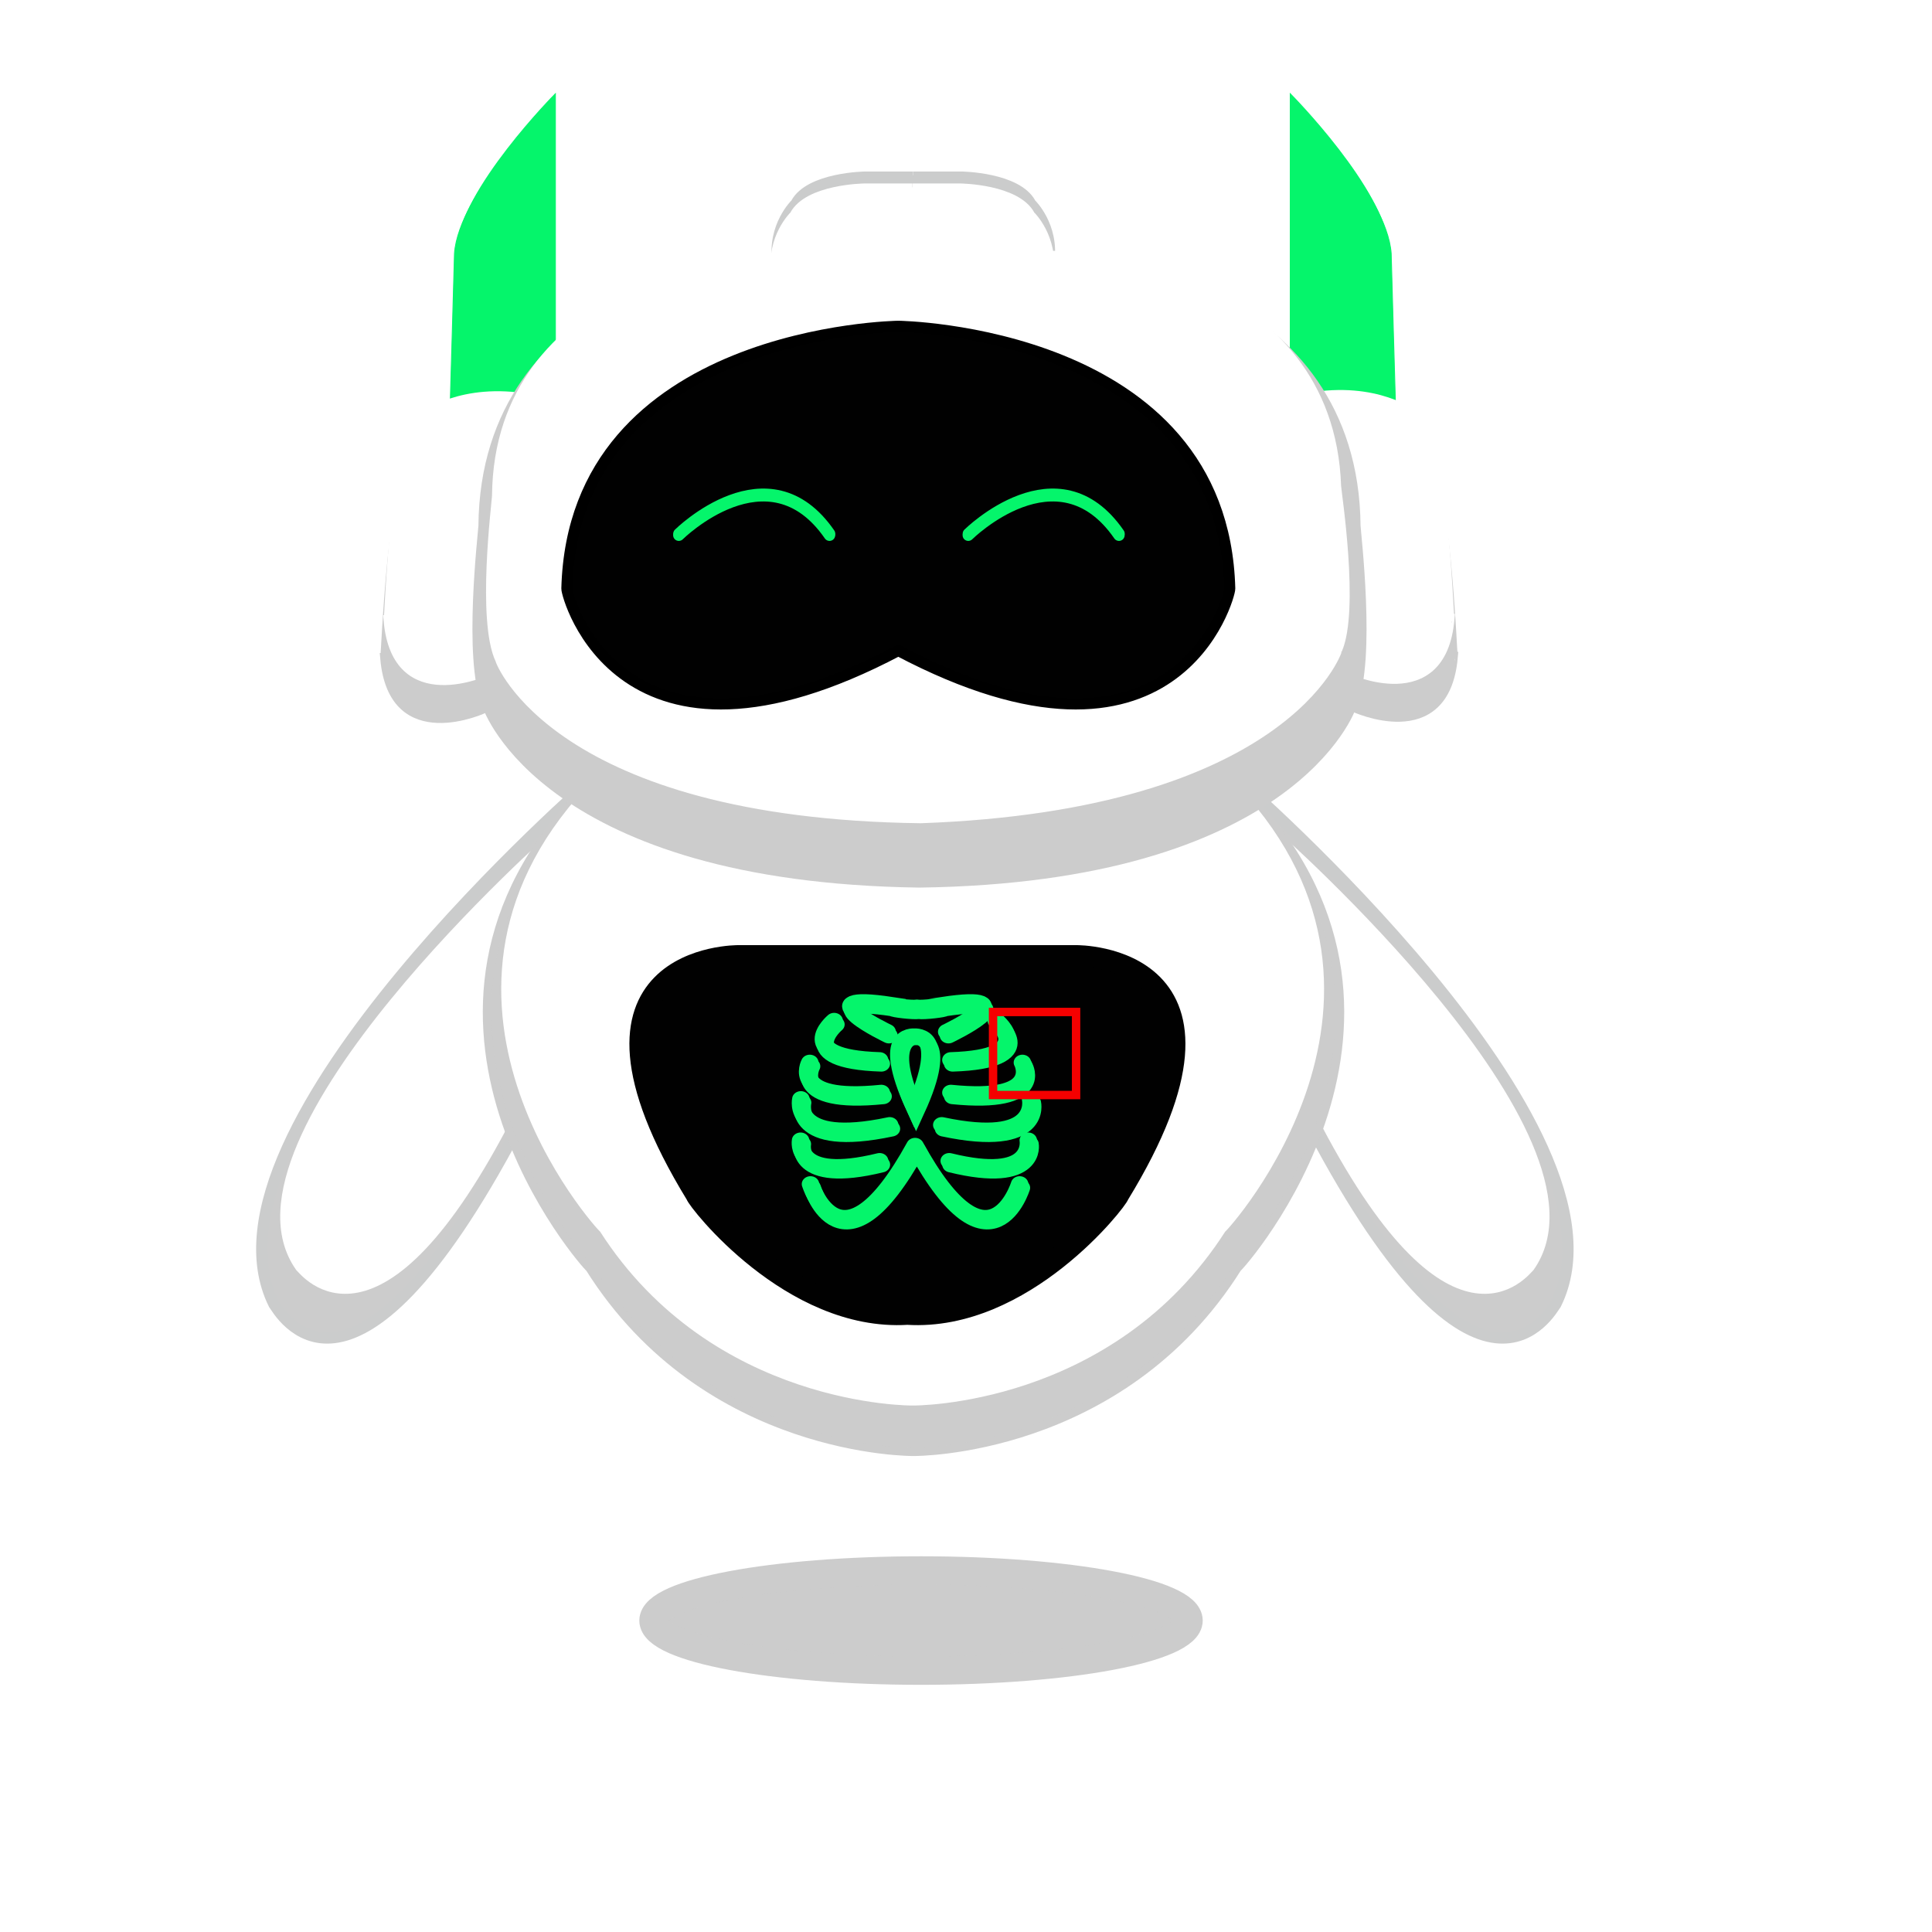 <?xml version="1.0" encoding="UTF-8"?>
<svg version="1.1" viewBox="0 0 4e3 4e3" xmlns="http://www.w3.org/2000/svg">
<defs>
<marker id="k" overflow="visible" orient="auto">
<path transform="matrix(.3 0 0 .3 -.69 0)" d="m8.72 4.03-10.93-4.01 10.93-4.02c-1.75 2.37-1.74 5.62 0 8.03z"/>
</marker>
<marker id="j" overflow="visible" orient="auto">
<path transform="matrix(-.3 0 0 -.3 .69 0)" d="m8.72 4.03-10.93-4.01 10.93-4.02c-1.75 2.37-1.74 5.62 0 8.03z"/>
</marker>
<filter id="l" x="-.153" y="-.583" width="1.305" height="2.166" color-interpolation-filters="sRGB">
<feGaussianBlur stdDeviation="14.971"/>
</filter>
<filter id="n" x="-.045" y="-.172" width="1.09" height="1.344" color-interpolation-filters="sRGB">
<feGaussianBlur stdDeviation="0.984"/>
</filter>
<filter id="p" x="-.341" y="-.117" width="1.683" height="1.233" color-interpolation-filters="sRGB">
<feGaussianBlur stdDeviation="30.012"/>
</filter>
<filter id="m" x="-.153" y="-.583" width="1.305" height="2.166" color-interpolation-filters="sRGB">
<feGaussianBlur stdDeviation="14.971"/>
</filter>
<filter id="o" x="-.045" y="-.172" width="1.09" height="1.344" color-interpolation-filters="sRGB">
<feGaussianBlur stdDeviation="0.984"/>
</filter>
<filter id="r" x="-.638" y="-.614" width="2.275" height="2.227" color-interpolation-filters="sRGB">
<feGaussianBlur stdDeviation="113.646"/>
</filter>
<filter id="q" x="-.341" y="-.117" width="1.683" height="1.233" color-interpolation-filters="sRGB">
<feGaussianBlur stdDeviation="30.012"/>
</filter>
</defs>
<path d="m5960.6-252.57v5443.9" fill="none" marker-end="url(#j)" marker-start="url(#k)" stroke="#000" stroke-linecap="square"/>
<g transform="translate(433.62 66.137)">
<g transform="translate(-60.151 -47.853)">
<g transform="translate(16.605 -1183.1)">
<g transform="translate(79.815 -416.81)">
<g stroke-linecap="round">
<path d="m2091.1 3193.8s839.31 726.13 660.22 1087.6c-9.268 11.975-157.03 293.35-502.84-360.53-7.513-5.093-157.37-727.1-157.37-727.1z" fill="#ccc" fill-opacity=".996" stroke="#cbcccc" stroke-width="23.41"/>
<path d="m2165.7 3307.3s718.07 632.28 531.81 897.37c-9.208 8.504-161.8 214.14-434.97-321.11-6.517-4.57-96.839-576.26-96.839-576.26z" fill="#fff" stroke="#fff" stroke-width="19.737"/>
</g>
<g transform="matrix(-1 0 0 1 2848.5 -0)" stroke-linecap="round">
<path d="m2091.1 3193.8s839.31 726.13 660.22 1087.6c-9.268 11.975-157.03 293.35-502.84-360.53-7.513-5.093-157.37-727.1-157.37-727.1z" fill="#ccc" fill-opacity=".996" stroke="#cbcccc" stroke-width="23.41"/>
<path d="m2165.7 3307.3s718.07 632.28 531.81 897.37c-9.208 8.504-161.8 214.14-434.97-321.11-6.517-4.57-96.839-576.26-96.839-576.26z" fill="#fff" stroke="#fff" stroke-width="19.737"/>
</g>
<g transform="matrix(1.021 0 0 .972 -95.28 1292.3)" fill-opacity=".996">
<path class="UnoptimicedTransforms" transform="translate(27.255 -82.399)" d="m791.39 2061.9c-449.13 483.61 6.218 1018.7 10.18 1019.3 237.08 396.08 656.69 391.57 656.69 391.57s419.61 4.516 656.69-391.57c3.961-0.588 459.31-535.67 10.18-1019.3 1.194 3.414-666.87 126.63-666.87 126.63s-668.06-123.22-666.87-126.63z" fill="#ccc" stroke="#ccc" stroke-opacity=".996" stroke-width="17.31"/>
<path class="UnoptimicedTransforms" transform="matrix(.956 0 0 .939 89.689 23.107)" d="m791.39 2061.9c-449.13 483.61 6.218 1018.7 10.18 1019.3 237.08 396.08 656.69 391.57 656.69 391.57s419.61 4.516 656.69-391.57c3.961-0.588 459.31-535.67 10.18-1019.3 1.194 3.414-666.87 126.63-666.87 126.63s-668.06-123.22-666.87-126.63z" fill="#fff" stroke="#fff" stroke-width="15.91"/>
</g>
</g>
<g transform="translate(1691.1 -960.07)">
<g transform="translate(-1783.9 532.3)">
<path class="UnoptimicedTransforms" transform="translate(135.22 1213.8)" d="m1458.2 741.8h-99.008s-116.81 1.251-146.52 56.428c-0.365 0.939-48.74 46.636-38.47 122.6 1.838 2.086 284.21 0 284.21 0s282.37 2.086 284.21 0c10.269-75.969-38.105-121.67-38.47-122.6-29.706-55.176-146.52-56.428-146.52-56.428h-99.008" fill="#cbcccc" stroke="#cbcccc" stroke-width="15.91"/>
<path class="UnoptimicedTransforms" transform="translate(133.23 1238.6)" d="m1458.2 741.8h-99.008s-116.81 1.251-146.52 56.428c-0.365 0.939-48.74 46.636-38.47 122.6 1.838 2.086 284.21 0 284.21 0s282.37 2.086 284.21 0c10.269-75.969-38.105-121.67-38.47-122.6-29.706-55.176-146.52-56.428-146.52-56.428h-99.008" fill="#fff" stroke="#fff" stroke-width="15.91"/>
<g transform="matrix(-1 0 0 1 5150 1260.1)" fill="#05f56b" stroke="#05f56b" stroke-width="1.9">
<path d="m2775.9 1150.2v-623.58s-196.68 197.98-205 322.63c0.097 3.056-8.792 310.17-8.792 310.17z" filter="url(#p)"/>
<g transform="translate(4.595 -24.044)">
<path d="m2767.4 1182.4v-623.58s-196.68 197.98-205 322.63c0.097 3.056-8.792 310.17-8.792 310.17z" fill="#05f56b" stroke="#05f56b" stroke-width="1.9"/>
</g>
</g>
<g transform="translate(-1923.3 1260.1)" fill="#05f56b" stroke="#05f56b" stroke-width="1.9">
<path d="m2775.9 1150.2v-623.58s-196.68 197.98-205 322.63c0.097 3.056-8.792 310.17-8.792 310.17z" filter="url(#q)"/>
<g transform="translate(4.595 -24.044)">
<path d="m2767.4 1182.4v-623.58s-196.68 197.98-205 322.63c0.097 3.056-8.792 310.17-8.792 310.17z" fill="#05f56b" stroke="#05f56b" stroke-width="1.9"/>
</g>
</g>
<g transform="matrix(.969 0 0 .981 53.427 151.12)">
<g transform="translate(68.575 1132.9)">
<g transform="translate(-165.17 8.08)" stroke-width="15.91">
<path d="m2537.6 1245.5 88.063 576.9s198 92.196 215.83-106.76c-1.435 0.491-16.131-408.57-70.13-429.87-9.421-4.14-88.065-65.432-233.76-40.267z" fill="#ccc" fill-opacity=".996" stroke="#ccc"/>
<path d="m2530.4 1165.5 88.063 576.9s198 92.196 215.83-106.76c-1.435 0.491-16.131-408.57-70.13-429.87-9.421-4.14-88.065-65.432-233.76-40.267z" fill="#fff" stroke="#fff"/>
</g>
<g transform="matrix(-1 0 0 1 3231.4 10.658)" stroke-width="15.91">
<path d="m2537.6 1245.5 88.063 576.9s198 92.196 215.83-106.76c-1.435 0.491-16.131-408.57-70.13-429.87-9.421-4.14-88.065-65.432-233.76-40.267z" fill="#ccc" fill-opacity=".996" stroke="#ccc"/>
<path d="m2530.4 1165.5 88.063 576.9s198 92.196 215.83-106.76c-1.435 0.491-16.131-408.57-70.13-429.87-9.421-4.14-88.065-65.432-233.76-40.267z" fill="#fff" stroke="#fff"/>
</g>
<path class="UnoptimicedTransforms" transform="translate(74.304 -12.59)" d="m1090.7 920.28s-538.74 53.864-542.75 539.08c-0.425 15.195-32.815 281.8 7.117 371.17-0.688 2.018 121.63 350.65 904.74 361.26 783.11-10.61 905.43-359.24 904.74-361.26 39.932-89.364 7.543-355.97 7.117-371.17-4.011-485.21-542.75-539.08-542.75-539.08h-369.11z" fill="#ccc" fill-opacity=".996" stroke="#ccc" stroke-width="61.11"/>
<path class="UnoptimicedTransforms" transform="matrix(.996 0 0 .933 82.905 21.563)" d="m1797.8 911.65-353.49 8.623h-353.6s-538.74 53.864-542.75 539.08c-0.425 15.195-32.815 281.8 7.117 371.17-0.688 2.018 121.63 350.65 904.74 361.26 782.62-29.704 896.4-381.21 895.66-383.21 37.741-90.312-1.142-356.05-1.938-371.23-15.842-484.97-555.74-525.68-555.74-525.68z" fill="#fff" stroke="#fff" stroke-width="15.91"/>
</g>
<path class="UnoptimicedTransforms" transform="translate(97.14 1083.5)" d="m1460.3 1074.5s-693.81 8.434-708.31 553.64c-0.848 14.911 113.62 440.45 708.31 130.78 594.69 309.67 709.15-115.87 708.3-130.78-14.498-545.21-708.3-553.64-708.3-553.64z" fill-opacity=".996" stroke="#000" stroke-linecap="round" stroke-width="23.41"/>
</g>
<g transform="translate(679.21 1213.3)" fill-opacity="0" stroke="#05f56b" stroke-linecap="round" stroke-width="23.41">
<path d="m1028.4 1484.2s185.28-183.8 312.03 0" filter="url(#m)"/>
<path d="m1028.2 1487.5s185.28-183.8 312.03 0" filter="url(#o)" style="mix-blend-mode:normal"/>
</g>
<g transform="translate(79.925 1213.3)" fill-opacity="0" stroke="#05f56b" stroke-linecap="round" stroke-width="23.41">
<path d="m1028.4 1484.2s185.28-183.8 312.03 0" filter="url(#l)"/>
<path d="m1028.2 1487.5s185.28-183.8 312.03 0" filter="url(#n)" style="mix-blend-mode:normal"/>
</g>
</g>
</g>
</g>
<ellipse cx="1533.4" cy="3336.9" rx="553.88" ry="103.7" fill="#ccc" fill-opacity=".996" stroke="#ccc" stroke-linecap="round" stroke-opacity=".996" stroke-width="58.72"/>
<path class="UnoptimicedTransforms" transform="translate(.166 -479.03)" d="m1155.3 2439.4s-393.16-4.477-87.842 494.63c2.21 11.184 196.9 262.73 437.6 247.76 240.7 14.968 435.39-236.58 437.6-247.76 305.31-499.1-87.842-494.63-87.842-494.63h-349.76z" fill="#010101" stroke="#010101" stroke-width="43.71"/>
<g transform="matrix(1.05 0 0 .946 1256.1 2041.4)" fill="none" filter="url(#r)" stroke="#05f56b" stroke-linecap="round" stroke-width="34.41">
<path class="UnoptimicedTransforms" d="m49.665 422.29s59.298 212.96 206.2-83.933m206.2 83.933s-59.298 212.96-206.2-83.933"/>
<path class="UnoptimicedTransforms" transform="matrix(.992 0 0 .827 -.803 16.074)" d="m257.22 96.533s-69.653-10.103 0 192.16c69.653-202.26 0-192.16 0-192.16z"/>
<path d="m96.324 64.794s-86.527 79.889 89.556 86.03"/>
<path d="m416.07 64.794s86.527 79.889-89.556 86.03"/>
<path d="m30.127 326.68s-15.762 91.679 155.86 44.91"/>
<path d="m479.07 326.68s15.762 91.679-155.86 44.91"/>
<path d="m30.689 236.15s-22.405 103.35 175.11 56.79"/>
<path d="m483.62 236.15s22.405 103.35-175.11 56.79"/>
<path d="m48.301 156.37s-42.857 86.437 141.02 65.784"/>
<path d="m467.53 156.38s42.857 86.437-141.02 65.784"/>
<path class="UnoptimicedTransforms" d="m200.87 89.13s-166.59-88.475 7.966-59.247c-1.397 2.099 39.105 7.685 50.721 5.934 11.616 1.75 52.118-3.835 50.721-5.934 174.56-29.227 7.966 59.247 7.966 59.247"/>
</g>
<g transform="matrix(1.05 0 0 .946 1252.4 2033.7)" fill="none" stroke="#05f56b" stroke-linecap="round" stroke-width="34.41">
<path class="UnoptimicedTransforms" d="m49.665 422.29s59.298 212.96 206.2-83.933m206.2 83.933s-59.298 212.96-206.2-83.933"/>
<path class="UnoptimicedTransforms" transform="matrix(.992 0 0 .827 -.803 16.074)" d="m257.22 96.533s-69.653-10.103 0 192.16c69.653-202.26 0-192.16 0-192.16z"/>
<path d="m96.324 64.794s-86.527 79.889 89.556 86.03"/>
<path d="m416.07 64.794s86.527 79.889-89.556 86.03"/>
<path d="m30.127 326.68s-15.762 91.679 155.86 44.91"/>
<path d="m479.07 326.68s15.762 91.679-155.86 44.91"/>
<path d="m30.689 236.15s-22.405 103.35 175.11 56.79"/>
<path d="m483.62 236.15s22.405 103.35-175.11 56.79"/>
<path d="m48.301 156.37s-42.857 86.437 141.02 65.784"/>
<path d="m467.53 156.38s42.857 86.437-141.02 65.784"/>
<path class="UnoptimicedTransforms" d="m200.87 89.13s-166.59-88.475 7.966-59.247c-1.397 2.099 39.105 7.685 50.721 5.934 11.616 1.75 52.118-3.835 50.721-5.934 174.56-29.227 7.966 59.247 7.966 59.247"/>
</g>
</g>
<rect x="1622.4" y="2029.1" width="171.9" height="171.9" fill="none" stroke="#f50000" stroke-linecap="round" stroke-width="17.378"/>
</g>
</svg>
